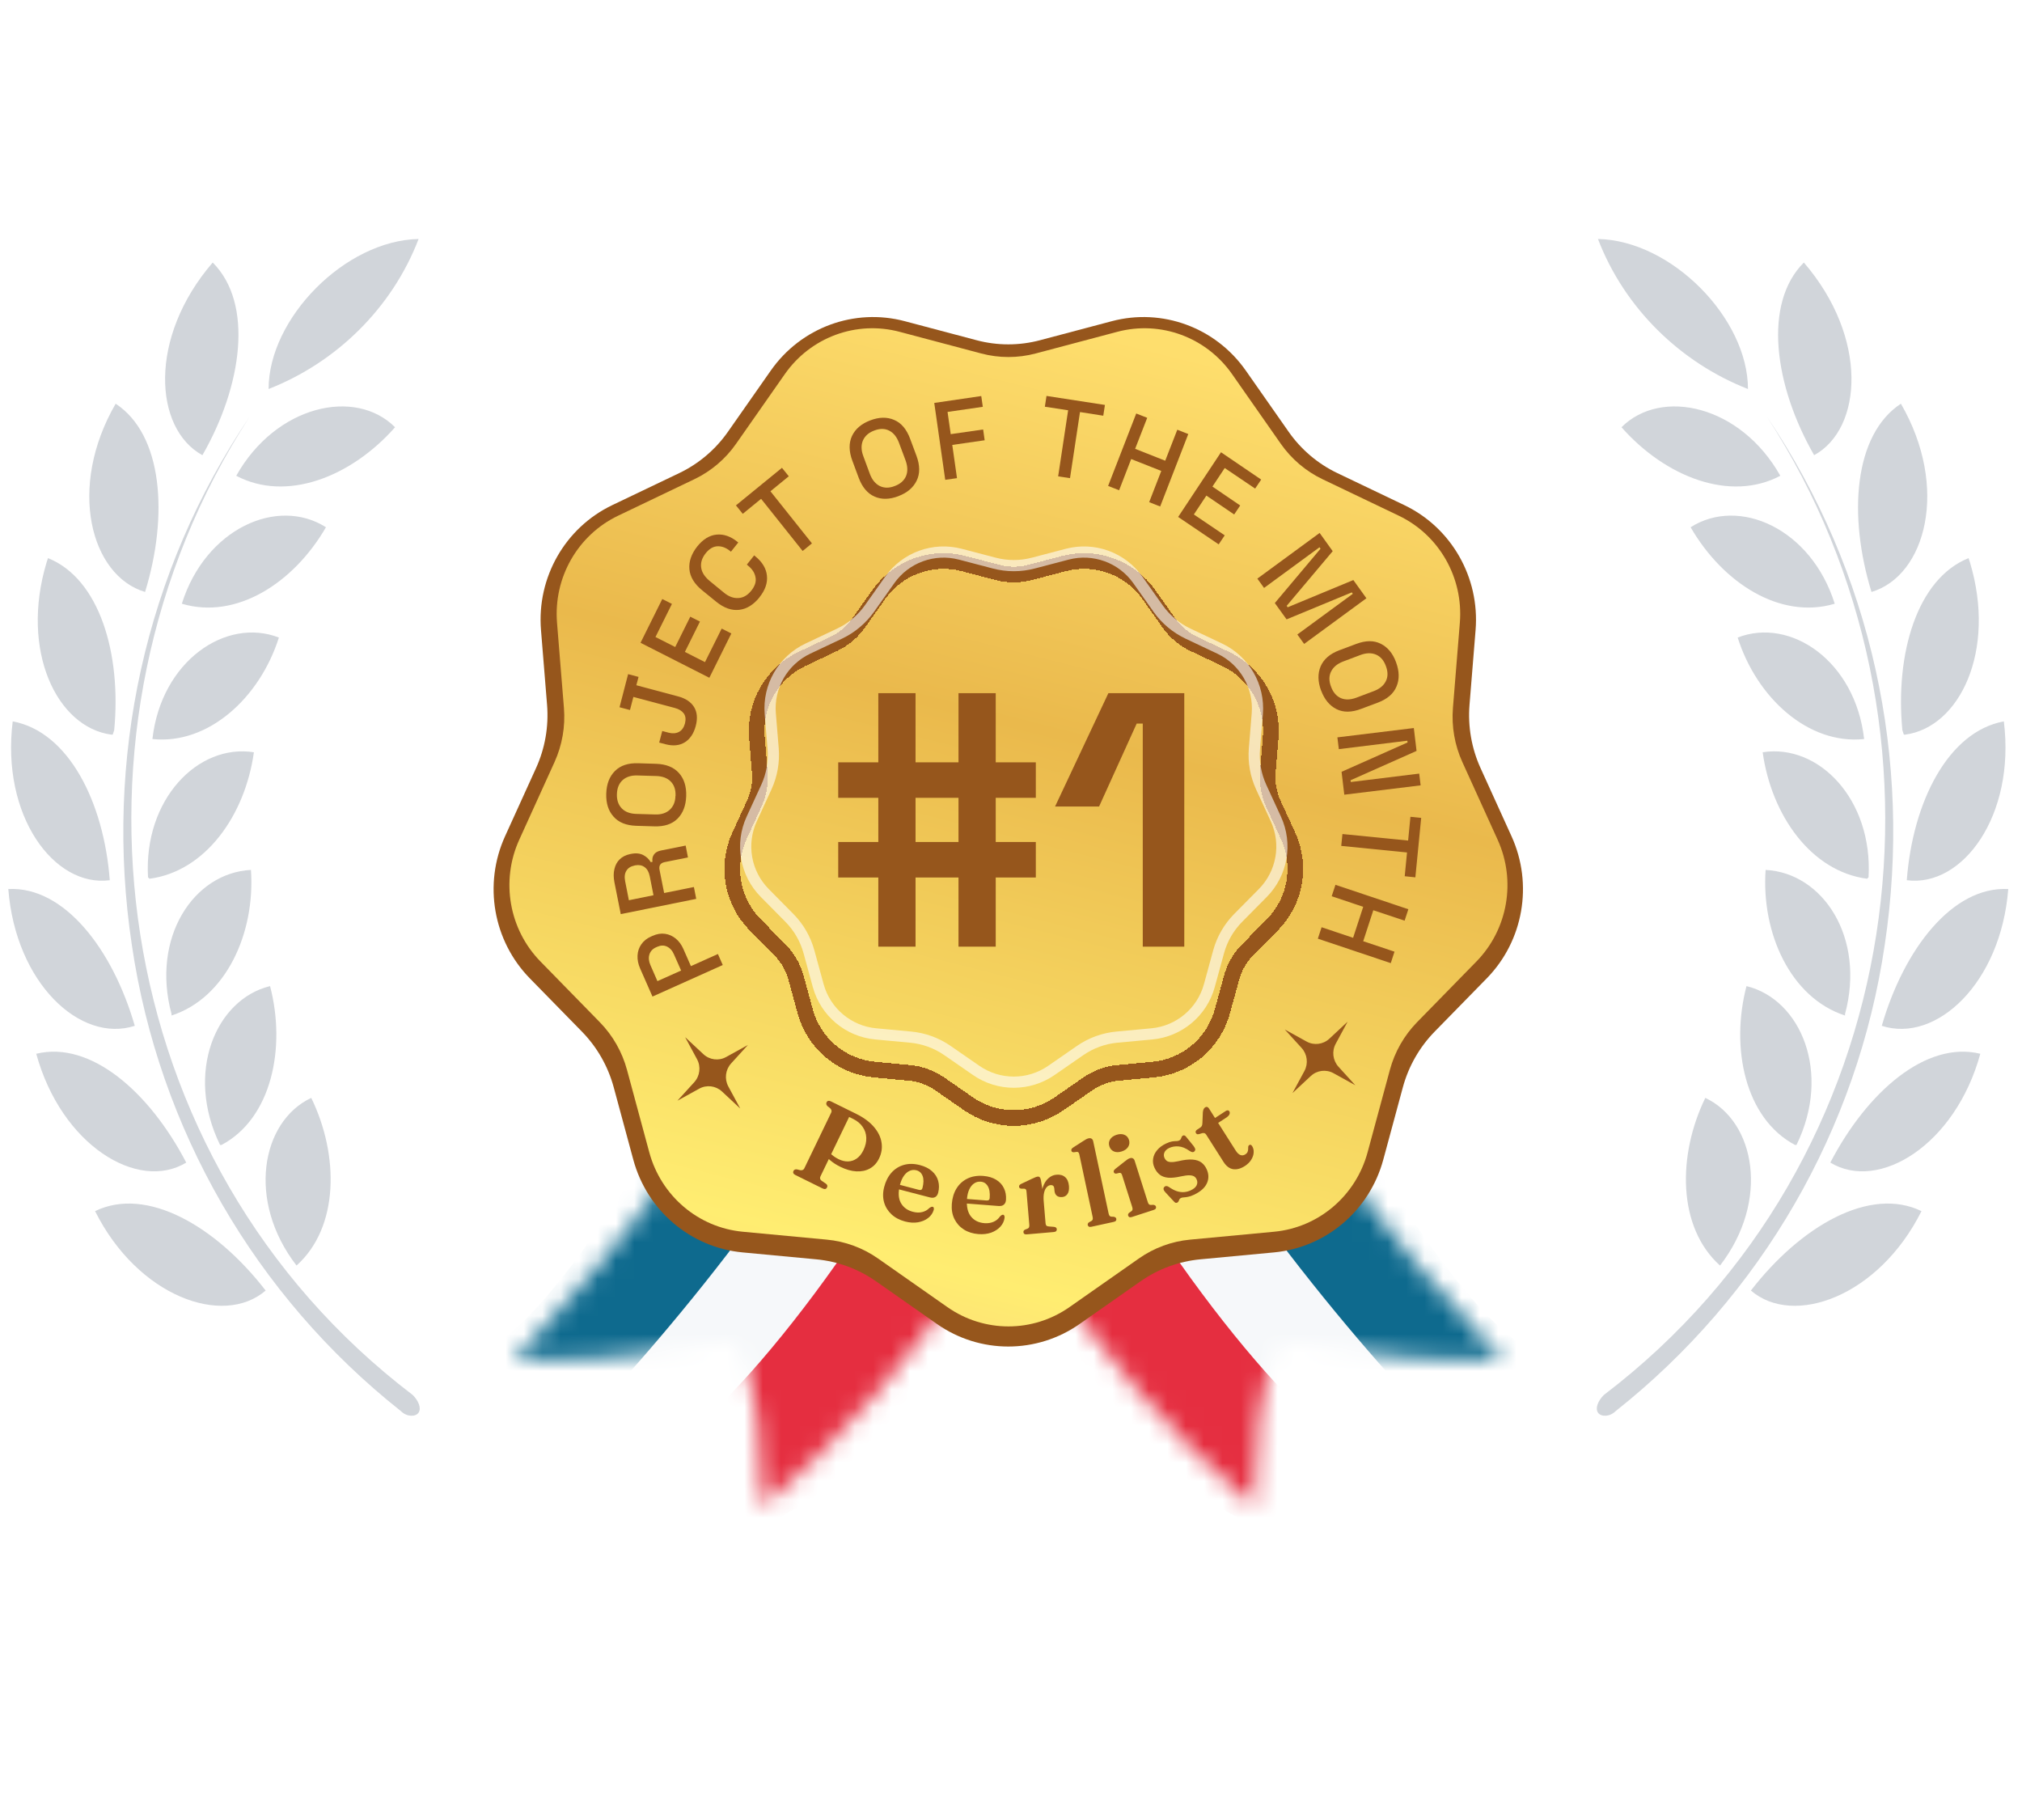 <svg width="110" height="99" viewBox="0 0 110 99" fill="none" xmlns="http://www.w3.org/2000/svg">
<path d="M13.572 22.68C2.612 39.56 5.732 63.16 22.452 75.88C22.772 76.2 22.932 76.6 22.772 76.84C22.612 77.08 22.132 77.08 21.812 76.76C13.879 70.481 8.642 61.41 7.172 51.4C5.652 41.32 7.892 31.08 13.572 22.68ZM14.452 70.2C12.132 72.2 7.492 70.52 5.172 65.88C7.972 64.52 11.732 66.68 14.452 70.2ZM16.932 59.72C18.452 62.84 18.452 66.76 16.132 68.84C13.412 65.32 14.212 61 16.932 59.72ZM10.132 63.24C7.492 64.84 3.332 62.28 1.972 57.32C4.932 56.6 8.132 59.4 10.132 63.24ZM14.692 53.64C15.572 57 14.772 60.84 12.052 62.28H11.972C10.052 58.36 11.732 54.36 14.692 53.64ZM7.332 55.8C4.372 56.76 0.852 53.48 0.452 48.36C3.492 48.2 6.132 51.64 7.332 55.8ZM13.652 47.32C13.892 50.76 12.292 54.28 9.332 55.24V55.16C8.212 51 10.532 47.48 13.652 47.32ZM0.692 39.24C3.732 39.8 5.652 43.64 5.972 47.88C2.932 48.28 0.052 44.36 0.692 39.24ZM13.812 40.92C13.332 44.36 11.172 47.4 8.132 47.8L8.052 47.72C7.812 43.48 10.772 40.44 13.812 40.92ZM15.172 34.68C14.132 37.96 11.332 40.52 8.292 40.2C8.772 35.96 12.292 33.56 15.172 34.68ZM2.612 30.36C5.412 31.48 6.612 35.56 6.212 39.72L6.132 39.96H6.052C3.092 39.56 1.092 35.4 2.532 30.6L2.612 30.36ZM17.732 28.68C15.972 31.72 12.852 33.72 9.892 32.84C11.172 28.76 15.092 27 17.732 28.68ZM6.292 21.96C8.852 23.64 9.172 28.04 7.892 32.2C4.932 31.32 3.652 26.52 6.292 21.96ZM21.492 23.24C19.092 25.96 15.572 27.32 12.852 25.88C15.012 22.04 19.332 21.08 21.492 23.24ZM11.572 14.28C13.812 16.52 13.172 21 11.012 24.76C8.372 23.32 8.052 18.36 11.572 14.28ZM22.772 13C21.332 16.76 18.292 19.72 14.612 21.16C14.612 17.32 18.772 13.08 22.772 13Z" fill="#D1D5DA"/>
<g filter="url(#filter0_d_17771_69332)">
<mask id="mask0_17771_69332" style="mask-type:alpha" maskUnits="userSpaceOnUse" x="27" y="46" width="31" height="32">
<path d="M41.491 77.889C50.569 70.152 56.546 59.943 57.426 54.007L42.984 46.529C42.004 53.354 33.727 63.996 27.973 69.92C35.045 69.92 37.243 69.243 39.879 68.873C41.541 71.473 41.199 74.36 41.491 77.889Z" fill="#D9D9D9"/>
</mask>
<g mask="url(#mask0_17771_69332)">
<path d="M37.024 74.489L53.578 47.515L59.437 52.54L60.169 56.974L49.622 74.489L39.148 80.253L37.024 74.489Z" fill="#E52E40"/>
<path d="M38.709 72.79C44.056 67.764 52.625 55.127 53.138 49.067L47.498 46.037L31.971 70.794L38.709 72.79Z" fill="#F6F8FA"/>
<path d="M26.037 69.538C30.666 67.824 38.855 52.763 42.37 45.446L47.937 47.22C49.285 52.363 38.977 65.375 33.654 71.238H26.037V69.538Z" fill="#0E6A8E"/>
</g>
<mask id="mask1_17771_69332" style="mask-type:alpha" maskUnits="userSpaceOnUse" x="52" y="46" width="30" height="32">
<path d="M68.215 77.889C59.137 70.152 53.16 59.943 52.281 54.007L66.722 46.529C67.703 53.354 75.979 63.996 81.733 69.92C74.661 69.92 72.463 69.243 69.827 68.873C68.165 71.473 68.507 74.36 68.215 77.889Z" fill="#D9D9D9"/>
</mask>
<g mask="url(#mask1_17771_69332)">
<path d="M72.682 74.489L56.129 47.515L50.269 52.54L49.537 56.974L60.084 74.489L70.558 80.253L72.682 74.489Z" fill="#E52E40"/>
<path d="M70.998 72.79C65.651 67.764 57.082 55.127 56.569 49.067L62.209 46.037L77.736 70.794L70.998 72.79Z" fill="#F6F8FA"/>
<path d="M83.669 69.538C79.04 67.824 70.851 52.763 67.336 45.446L61.769 47.22C60.421 52.363 70.729 65.375 76.052 71.238H83.669V69.538Z" fill="#0E6A8E"/>
</g>
<g filter="url(#filter1_i_17771_69332)">
<path d="M60.481 13.156C63.227 12.427 66.131 13.497 67.772 15.84L70.102 19.168C70.779 20.136 71.691 20.91 72.75 21.417L76.395 23.16C78.961 24.387 80.507 27.095 80.274 29.957L79.944 34.022C79.849 35.203 80.055 36.39 80.545 37.467L82.229 41.172C83.415 43.781 82.878 46.86 80.882 48.902L78.046 51.801C77.222 52.644 76.627 53.687 76.317 54.83L75.253 58.764C74.504 61.533 72.136 63.543 69.31 63.809L65.296 64.186C64.129 64.296 63.01 64.708 62.047 65.382L58.732 67.704C56.398 69.338 53.307 69.338 50.973 67.704L47.658 65.382C46.695 64.708 45.576 64.296 44.409 64.186L40.395 63.809C37.569 63.543 35.201 61.533 34.452 58.764L33.388 54.83C33.078 53.687 32.483 52.644 31.659 51.801L28.823 48.902C26.827 46.86 26.29 43.781 27.476 41.172L29.16 37.467C29.65 36.39 29.857 35.203 29.761 34.022L29.431 29.957C29.198 27.095 30.744 24.387 33.31 23.16L36.955 21.417C38.014 20.91 38.926 20.136 39.603 19.168L41.933 15.84C43.574 13.497 46.478 12.427 49.224 13.156L53.124 14.19C54.257 14.491 55.448 14.491 56.581 14.19L60.481 13.156Z" fill="#96561C"/>
</g>
<g filter="url(#filter2_ii_17771_69332)">
<path d="M60.783 13.976C63.133 13.352 65.62 14.268 67.024 16.274L69.678 20.068C70.258 20.896 71.039 21.559 71.945 21.993L76.098 23.98C78.294 25.031 79.617 27.35 79.418 29.801L79.042 34.434C78.96 35.445 79.137 36.461 79.556 37.383L81.475 41.607C82.49 43.841 82.031 46.478 80.322 48.226L77.091 51.53C76.386 52.252 75.876 53.145 75.612 54.124L74.399 58.608C73.758 60.98 71.731 62.701 69.312 62.928L64.739 63.358C63.74 63.452 62.782 63.804 61.958 64.382L58.181 67.028C56.184 68.428 53.538 68.428 51.54 67.028L47.764 64.382C46.939 63.804 45.981 63.452 44.983 63.358L40.409 62.928C37.99 62.701 35.964 60.98 35.322 58.608L34.11 54.124C33.845 53.145 33.336 52.252 32.63 51.53L29.4 48.226C27.691 46.478 27.232 43.841 28.247 41.607L30.166 37.383C30.584 36.461 30.762 35.445 30.679 34.434L30.303 29.801C30.105 27.35 31.427 25.031 33.624 23.98L37.776 21.993C38.683 21.559 39.464 20.896 40.043 20.068L42.698 16.274C44.102 14.268 46.588 13.352 48.938 13.976L53.381 15.155C54.351 15.412 55.37 15.412 56.34 15.155L60.783 13.976Z" fill="url(#paint0_linear_17771_69332)"/>
</g>
<g filter="url(#filter3_di_17771_69332)">
<path d="M63.597 28.604L62.497 27.05C61.456 25.581 59.615 24.91 57.873 25.367L56.032 25.85C55.455 26.001 54.849 26.001 54.272 25.85L52.43 25.367C50.688 24.91 48.847 25.581 47.806 27.05L46.706 28.604C46.361 29.09 45.897 29.48 45.358 29.735L43.636 30.549C42.009 31.318 41.029 33.016 41.176 34.81L41.332 36.708C41.381 37.302 41.276 37.899 41.026 38.441L40.231 40.171C39.479 41.806 39.819 43.736 41.085 45.016L42.424 46.37C42.844 46.794 43.147 47.319 43.305 47.894L43.807 49.731C44.282 51.467 45.784 52.727 47.576 52.893L49.472 53.069C50.066 53.124 50.636 53.332 51.126 53.671L52.692 54.755C54.172 55.78 56.132 55.78 57.611 54.755L59.177 53.671C59.667 53.332 60.237 53.124 60.831 53.069L62.727 52.893C64.519 52.727 66.021 51.467 66.496 49.731L66.999 47.894C67.156 47.319 67.459 46.794 67.879 46.37L69.218 45.016C70.484 43.736 70.824 41.806 70.072 40.171L69.277 38.441C69.028 37.899 68.922 37.302 68.971 36.708L69.127 34.81C69.274 33.016 68.294 31.318 66.667 30.549L64.946 29.735C64.406 29.48 63.942 29.09 63.597 28.604Z" stroke="#96561C" stroke-width="0.852" shape-rendering="crispEdges"/>
</g>
<g opacity="0.6" filter="url(#filter4_f_17771_69332)">
<path d="M61.901 27.472L63.001 29.026C63.418 29.615 63.981 30.087 64.633 30.395L66.355 31.209C67.707 31.849 68.521 33.259 68.399 34.75L68.243 36.648C68.184 37.367 68.311 38.09 68.613 38.746L69.409 40.476C70.034 41.835 69.751 43.439 68.699 44.502L67.359 45.856C66.852 46.369 66.485 47.005 66.294 47.701L65.791 49.538C65.397 50.98 64.149 52.028 62.66 52.166L60.764 52.342C60.045 52.409 59.355 52.66 58.761 53.071L57.196 54.154C55.966 55.006 54.337 55.006 53.107 54.154L51.542 53.071C50.948 52.66 50.258 52.409 49.539 52.342L47.644 52.166C46.154 52.028 44.907 50.98 44.512 49.538L44.009 47.701C43.819 47.005 43.452 46.369 42.944 45.856L41.605 44.502C40.552 43.439 40.27 41.835 40.895 40.476L41.69 38.746C41.992 38.09 42.119 37.367 42.06 36.648L41.904 34.75C41.782 33.259 42.596 31.849 43.948 31.209L45.67 30.395C46.323 30.087 46.885 29.615 47.302 29.026L48.403 27.472C49.267 26.251 50.797 25.694 52.244 26.073L54.086 26.556C54.785 26.74 55.519 26.74 56.217 26.556L58.059 26.073C59.506 25.694 61.036 26.251 61.901 27.472Z" stroke="white" stroke-width="0.609"/>
</g>
<g filter="url(#filter5_i_17771_69332)">
<path d="M47.478 47.117V43.355H45.297V41.424H47.478V39.021H45.297V37.091H47.478V33.328H49.503V37.091H51.84V33.328H53.865V37.091H56.046V39.021H53.865V41.424H56.046V43.355H53.865V47.117H51.84V43.355H49.503V47.117H47.478ZM49.503 41.424H51.84V39.021H49.503V41.424Z" fill="#96561C"/>
<path d="M61.864 47.117V34.983H61.533L59.488 39.494H57.093L59.994 33.328H64.123V47.117H61.864Z" fill="#96561C"/>
</g>
<g filter="url(#filter6_i_17771_69332)">
<path d="M40.689 52.525L39.774 53.53C39.463 53.871 39.402 54.376 39.622 54.783L40.27 55.982L39.276 55.056C38.939 54.742 38.441 54.68 38.038 54.903L36.853 55.557L37.767 54.553C38.078 54.211 38.14 53.707 37.919 53.299L37.272 52.101L38.265 53.026C38.603 53.341 39.101 53.403 39.504 53.18L40.689 52.525Z" fill="#96561C"/>
</g>
<g filter="url(#filter7_i_17771_69332)">
<path d="M69.895 51.685L71.08 52.339C71.483 52.562 71.981 52.5 72.319 52.185L73.312 51.26L72.665 52.459C72.444 52.866 72.506 53.37 72.817 53.712L73.731 54.717L72.546 54.062C72.144 53.839 71.645 53.901 71.308 54.216L70.314 55.141L70.962 53.943C71.182 53.535 71.121 53.031 70.81 52.689L69.895 51.685Z" fill="#96561C"/>
</g>
<g filter="url(#filter8_i_17771_69332)">
<path d="M47.824 58.696C47.706 58.942 47.539 59.124 47.326 59.243C47.114 59.363 46.869 59.415 46.591 59.401C46.313 59.387 46.017 59.302 45.704 59.148C45.497 59.045 45.318 58.93 45.167 58.801C45.017 58.672 44.897 58.536 44.807 58.393L44.971 58.155C45.017 58.234 45.072 58.31 45.135 58.381C45.199 58.453 45.271 58.518 45.353 58.577C45.434 58.636 45.523 58.689 45.619 58.737C45.794 58.823 45.967 58.865 46.137 58.861C46.307 58.856 46.465 58.803 46.609 58.702C46.755 58.599 46.876 58.447 46.973 58.247C47.085 58.014 47.136 57.789 47.127 57.572C47.119 57.355 47.054 57.159 46.931 56.982C46.811 56.805 46.639 56.661 46.415 56.55L46.194 56.441L44.634 59.675C44.614 59.717 44.607 59.759 44.615 59.8C44.624 59.84 44.651 59.877 44.695 59.911L44.925 60.067C44.97 60.098 44.997 60.132 45.006 60.167C45.016 60.2 45.01 60.239 44.989 60.282C44.969 60.322 44.94 60.348 44.899 60.359C44.859 60.37 44.809 60.36 44.748 60.33L43.272 59.601C43.213 59.572 43.176 59.539 43.16 59.5C43.143 59.461 43.145 59.422 43.164 59.382C43.199 59.309 43.264 59.279 43.358 59.293L43.533 59.337C43.587 59.345 43.632 59.341 43.668 59.325C43.705 59.311 43.734 59.282 43.754 59.24L45.22 56.202C45.241 56.16 45.245 56.119 45.233 56.08C45.224 56.042 45.199 56.004 45.159 55.966L45.017 55.853C44.949 55.786 44.932 55.717 44.967 55.644C44.987 55.602 45.017 55.577 45.057 55.568C45.097 55.557 45.146 55.566 45.205 55.595L46.577 56.272C46.99 56.476 47.311 56.713 47.541 56.982C47.771 57.25 47.91 57.532 47.956 57.828C48.004 58.124 47.961 58.413 47.824 58.696Z" fill="#96561C"/>
<path d="M51.038 60.564C51.009 60.675 50.956 60.753 50.877 60.799C50.801 60.842 50.703 60.849 50.583 60.817L48.681 60.322L48.742 60.081L49.992 60.407C50.096 60.434 50.16 60.4 50.184 60.306C50.253 60.034 50.256 59.817 50.193 59.654C50.131 59.489 50.018 59.385 49.853 59.342C49.727 59.309 49.606 59.319 49.488 59.372C49.371 59.422 49.266 59.513 49.172 59.644C49.08 59.774 49.009 59.941 48.957 60.144C48.855 60.543 48.872 60.866 49.006 61.114C49.141 61.359 49.361 61.522 49.665 61.601C49.844 61.648 50.011 61.653 50.165 61.616C50.32 61.58 50.451 61.505 50.56 61.393C50.607 61.362 50.644 61.342 50.67 61.333C50.696 61.325 50.72 61.323 50.742 61.329C50.775 61.337 50.794 61.359 50.8 61.394C50.809 61.427 50.807 61.464 50.794 61.507C50.742 61.678 50.641 61.822 50.489 61.941C50.338 62.057 50.155 62.134 49.939 62.172C49.724 62.208 49.491 62.194 49.239 62.128C48.944 62.051 48.698 61.922 48.502 61.742C48.305 61.559 48.17 61.341 48.096 61.087C48.023 60.831 48.023 60.555 48.099 60.259C48.178 59.947 48.31 59.686 48.493 59.477C48.678 59.269 48.903 59.127 49.167 59.051C49.434 58.974 49.727 58.977 50.045 59.06C50.318 59.131 50.538 59.242 50.705 59.393C50.873 59.542 50.984 59.717 51.039 59.92C51.096 60.121 51.096 60.336 51.038 60.564Z" fill="#96561C"/>
<path d="M54.727 60.955C54.718 61.069 54.679 61.156 54.609 61.214C54.542 61.271 54.446 61.294 54.323 61.285L52.364 61.133L52.383 60.886L53.67 60.985C53.777 60.993 53.834 60.949 53.841 60.852C53.862 60.572 53.828 60.358 53.738 60.208C53.649 60.056 53.519 59.974 53.35 59.961C53.22 59.951 53.102 59.982 52.995 60.055C52.889 60.125 52.801 60.233 52.731 60.379C52.663 60.523 52.621 60.7 52.605 60.909C52.574 61.32 52.646 61.635 52.821 61.855C52.996 62.073 53.241 62.194 53.554 62.219C53.739 62.233 53.904 62.208 54.049 62.145C54.195 62.082 54.312 61.986 54.4 61.856C54.44 61.817 54.473 61.79 54.497 61.777C54.521 61.764 54.545 61.759 54.568 61.761C54.601 61.763 54.624 61.781 54.636 61.814C54.651 61.845 54.655 61.882 54.65 61.926C54.628 62.104 54.553 62.264 54.424 62.407C54.296 62.548 54.129 62.657 53.923 62.733C53.717 62.806 53.485 62.833 53.225 62.813C52.922 62.789 52.658 62.706 52.433 62.563C52.208 62.418 52.038 62.227 51.921 61.99C51.804 61.751 51.757 61.479 51.78 61.174C51.805 60.852 51.889 60.573 52.033 60.335C52.18 60.097 52.376 59.917 52.623 59.796C52.873 59.673 53.161 59.624 53.49 59.649C53.77 59.671 54.006 59.741 54.197 59.86C54.388 59.977 54.528 60.131 54.617 60.321C54.708 60.509 54.744 60.72 54.727 60.955Z" fill="#96561C"/>
<path d="M56.665 61.065C56.639 60.756 56.66 60.494 56.728 60.279C56.798 60.062 56.899 59.896 57.031 59.78C57.162 59.662 57.308 59.596 57.469 59.583C57.669 59.565 57.829 59.61 57.948 59.717C58.066 59.822 58.134 59.982 58.153 60.198C58.168 60.386 58.142 60.531 58.072 60.633C58.003 60.733 57.906 60.788 57.783 60.799C57.658 60.809 57.559 60.784 57.486 60.722C57.415 60.66 57.375 60.569 57.365 60.448L57.355 60.331C57.349 60.265 57.33 60.218 57.296 60.189C57.264 60.157 57.215 60.145 57.15 60.15C57.075 60.157 57.005 60.194 56.942 60.261C56.88 60.326 56.833 60.422 56.802 60.551C56.77 60.679 56.763 60.841 56.779 61.035L56.665 61.065ZM56.628 59.879L56.742 60.588L56.88 62.222C56.885 62.281 56.9 62.325 56.925 62.352C56.951 62.378 56.996 62.393 57.062 62.398L57.332 62.419C57.383 62.424 57.421 62.436 57.446 62.458C57.473 62.479 57.488 62.509 57.492 62.55C57.495 62.592 57.482 62.627 57.453 62.655C57.426 62.681 57.383 62.696 57.324 62.701L55.86 62.828C55.799 62.833 55.754 62.825 55.725 62.804C55.696 62.781 55.679 62.75 55.676 62.709C55.673 62.678 55.68 62.649 55.697 62.624C55.714 62.6 55.742 62.579 55.781 62.563L55.9 62.517C55.937 62.502 55.963 62.478 55.979 62.447C55.995 62.413 56.001 62.364 55.995 62.298L55.843 60.496C55.839 60.441 55.827 60.403 55.808 60.381C55.789 60.359 55.761 60.347 55.723 60.344L55.558 60.342C55.518 60.337 55.489 60.325 55.47 60.308C55.452 60.29 55.441 60.267 55.439 60.237C55.436 60.201 55.444 60.172 55.463 60.149C55.484 60.123 55.521 60.098 55.574 60.072L56.12 59.814C56.222 59.765 56.296 59.732 56.343 59.715C56.392 59.698 56.43 59.688 56.457 59.686C56.503 59.682 56.539 59.695 56.565 59.724C56.592 59.754 56.614 59.806 56.628 59.879Z" fill="#96561C"/>
<path d="M59.471 57.761L60.308 61.683C60.322 61.747 60.34 61.793 60.363 61.821C60.388 61.846 60.42 61.86 60.459 61.865L60.583 61.87C60.625 61.876 60.658 61.889 60.681 61.907C60.706 61.924 60.722 61.948 60.729 61.982C60.738 62.021 60.73 62.056 60.707 62.087C60.685 62.116 60.644 62.137 60.585 62.15L59.373 62.415C59.313 62.428 59.267 62.425 59.236 62.408C59.204 62.389 59.184 62.36 59.175 62.321C59.169 62.29 59.172 62.261 59.186 62.234C59.199 62.207 59.224 62.183 59.261 62.162L59.373 62.102C59.408 62.081 59.431 62.054 59.443 62.021C59.455 61.986 59.454 61.936 59.44 61.872L58.717 58.479C58.705 58.425 58.689 58.389 58.667 58.369C58.646 58.348 58.617 58.338 58.581 58.34L58.415 58.363C58.376 58.362 58.346 58.355 58.323 58.34C58.303 58.325 58.289 58.302 58.283 58.271C58.276 58.238 58.28 58.209 58.296 58.183C58.312 58.156 58.345 58.126 58.396 58.093L58.92 57.757C58.993 57.709 59.053 57.673 59.097 57.65C59.144 57.627 59.184 57.612 59.219 57.604C59.289 57.589 59.345 57.596 59.388 57.626C59.431 57.656 59.459 57.7 59.471 57.761Z" fill="#96561C"/>
<path d="M61.726 58.819L62.438 61.062C62.458 61.125 62.481 61.169 62.506 61.194C62.533 61.216 62.567 61.228 62.606 61.228L62.73 61.221C62.773 61.223 62.806 61.232 62.831 61.249C62.858 61.263 62.876 61.285 62.886 61.318C62.898 61.356 62.894 61.392 62.874 61.425C62.855 61.456 62.817 61.481 62.759 61.5L61.578 61.883C61.52 61.902 61.474 61.904 61.441 61.891C61.408 61.875 61.385 61.848 61.373 61.809C61.363 61.779 61.364 61.75 61.375 61.722C61.386 61.694 61.408 61.667 61.442 61.643L61.548 61.572C61.581 61.548 61.601 61.519 61.61 61.485C61.619 61.449 61.613 61.399 61.593 61.337L61.044 59.608C61.028 59.556 61.008 59.521 60.985 59.504C60.961 59.485 60.931 59.478 60.893 59.484L60.733 59.522C60.692 59.527 60.661 59.522 60.639 59.509C60.618 59.496 60.602 59.474 60.592 59.444C60.582 59.412 60.584 59.382 60.597 59.356C60.61 59.327 60.641 59.294 60.688 59.256L61.177 58.87C61.245 58.814 61.301 58.773 61.343 58.746C61.387 58.718 61.426 58.699 61.46 58.688C61.528 58.666 61.584 58.667 61.63 58.693C61.675 58.718 61.708 58.76 61.726 58.819ZM61.025 58.317C60.865 58.369 60.723 58.37 60.599 58.318C60.476 58.265 60.393 58.17 60.35 58.035C60.307 57.899 60.321 57.776 60.391 57.663C60.462 57.549 60.578 57.466 60.738 57.414C60.9 57.361 61.043 57.36 61.167 57.411C61.291 57.461 61.374 57.553 61.417 57.688C61.46 57.824 61.446 57.95 61.375 58.066C61.303 58.181 61.187 58.265 61.025 58.317Z" fill="#96561C"/>
<path d="M63.607 58.129C63.475 58.191 63.388 58.273 63.345 58.375C63.303 58.474 63.305 58.575 63.352 58.677C63.38 58.739 63.419 58.789 63.47 58.829C63.522 58.867 63.597 58.889 63.695 58.895C63.792 58.901 63.924 58.886 64.09 58.85C64.414 58.773 64.677 58.743 64.879 58.76C65.083 58.776 65.244 58.831 65.363 58.922C65.481 59.012 65.574 59.132 65.643 59.282C65.766 59.55 65.769 59.808 65.654 60.056C65.54 60.302 65.305 60.509 64.947 60.677C64.821 60.736 64.712 60.773 64.62 60.788C64.53 60.805 64.454 60.814 64.393 60.817C64.332 60.82 64.282 60.831 64.242 60.85C64.202 60.869 64.174 60.895 64.159 60.927C64.144 60.96 64.13 60.992 64.117 61.024C64.105 61.058 64.08 61.084 64.042 61.102C64.007 61.118 63.976 61.12 63.947 61.108C63.921 61.097 63.889 61.069 63.851 61.027L63.399 60.54C63.344 60.482 63.312 60.429 63.302 60.382C63.291 60.334 63.303 60.291 63.336 60.254C63.372 60.216 63.41 60.198 63.451 60.2C63.492 60.199 63.538 60.215 63.587 60.248C63.741 60.356 63.886 60.433 64.023 60.479C64.161 60.522 64.292 60.538 64.417 60.529C64.544 60.518 64.665 60.486 64.779 60.432C64.943 60.356 65.049 60.265 65.098 60.16C65.149 60.054 65.149 59.945 65.097 59.834C65.067 59.766 65.022 59.714 64.963 59.676C64.903 59.638 64.817 59.618 64.702 59.615C64.588 59.613 64.433 59.633 64.237 59.676C63.965 59.738 63.736 59.761 63.551 59.746C63.367 59.729 63.215 59.675 63.095 59.584C62.976 59.49 62.879 59.364 62.806 59.204C62.729 59.036 62.705 58.87 62.733 58.705C62.76 58.537 62.834 58.383 62.954 58.242C63.074 58.099 63.235 57.981 63.436 57.886C63.566 57.825 63.675 57.788 63.763 57.774C63.854 57.76 63.93 57.754 63.991 57.755C64.051 57.755 64.103 57.745 64.147 57.724C64.192 57.703 64.223 57.674 64.239 57.639C64.254 57.601 64.269 57.565 64.283 57.53C64.297 57.496 64.322 57.47 64.358 57.453C64.387 57.439 64.416 57.439 64.444 57.451C64.475 57.462 64.507 57.491 64.539 57.536L64.931 58.019C64.979 58.083 65.009 58.138 65.021 58.184C65.031 58.228 65.019 58.269 64.983 58.307C64.948 58.345 64.909 58.361 64.866 58.355C64.824 58.349 64.774 58.327 64.715 58.289C64.505 58.14 64.305 58.058 64.116 58.044C63.929 58.029 63.759 58.057 63.607 58.129Z" fill="#96561C"/>
<path d="M65.399 57.323L65.255 57.368C65.202 57.382 65.161 57.386 65.132 57.38C65.104 57.37 65.081 57.352 65.064 57.326C65.041 57.29 65.036 57.256 65.047 57.223C65.06 57.187 65.086 57.156 65.127 57.13L65.288 57.025C65.331 56.997 65.361 56.966 65.379 56.932C65.398 56.896 65.41 56.847 65.412 56.785L65.437 56.193C65.444 56.121 65.457 56.063 65.477 56.02C65.498 55.976 65.527 55.942 65.562 55.919C65.599 55.895 65.636 55.888 65.673 55.9C65.709 55.909 65.741 55.936 65.77 55.981L67.225 58.271C67.305 58.396 67.389 58.476 67.479 58.511C67.569 58.546 67.657 58.535 67.746 58.477C67.811 58.435 67.853 58.389 67.871 58.339C67.891 58.288 67.901 58.239 67.901 58.191C67.9 58.144 67.902 58.101 67.905 58.063C67.909 58.023 67.927 57.992 67.959 57.971C67.986 57.954 68.013 57.949 68.04 57.957C68.067 57.964 68.094 57.989 68.121 58.032C68.184 58.135 68.211 58.252 68.201 58.382C68.193 58.511 68.149 58.641 68.067 58.772C67.987 58.9 67.873 59.012 67.727 59.107C67.501 59.254 67.287 59.312 67.085 59.282C66.883 59.249 66.707 59.116 66.559 58.882L65.622 57.409C65.593 57.363 65.561 57.334 65.527 57.324C65.494 57.312 65.452 57.312 65.399 57.323ZM65.972 56.958L65.802 56.691L66.681 56.119C66.723 56.091 66.761 56.079 66.796 56.082C66.829 56.083 66.856 56.1 66.876 56.132C66.907 56.18 66.909 56.235 66.884 56.297C66.859 56.359 66.794 56.424 66.689 56.492L65.972 56.958Z" fill="#96561C"/>
</g>
<g filter="url(#filter9_i_17771_69332)">
<path d="M39.319 48.028L35.496 49.744L34.821 48.209C34.719 47.973 34.672 47.744 34.683 47.514C34.695 47.284 34.761 47.085 34.887 46.904C35.012 46.722 35.191 46.577 35.424 46.475L35.496 46.444C35.735 46.336 35.962 46.299 36.177 46.33C36.398 46.36 36.589 46.45 36.762 46.589C36.936 46.734 37.073 46.922 37.175 47.151L37.587 48.088L39.056 47.429L39.319 48.028ZM37.055 48.33L36.667 47.454C36.577 47.242 36.446 47.103 36.285 47.025C36.117 46.946 35.944 46.952 35.753 47.037L35.699 47.061C35.508 47.145 35.382 47.278 35.329 47.454C35.275 47.629 35.293 47.822 35.382 48.028L35.765 48.904L37.049 48.33H37.055Z" fill="#96561C"/>
</g>
<g filter="url(#filter10_i_17771_69332)">
<path d="M37.869 44.431L33.77 45.259L33.424 43.519C33.376 43.265 33.37 43.029 33.424 42.812C33.472 42.6 33.567 42.419 33.711 42.28C33.854 42.141 34.039 42.044 34.266 41.996L34.332 41.983C34.589 41.929 34.81 41.953 34.989 42.044C35.168 42.135 35.306 42.268 35.401 42.431L35.497 42.413C35.473 42.261 35.497 42.129 35.575 42.02C35.646 41.911 35.772 41.839 35.945 41.802L37.301 41.53L37.426 42.177L36.154 42.431C36.047 42.455 35.969 42.497 35.921 42.564C35.873 42.63 35.855 42.727 35.879 42.848L36.13 44.111L37.749 43.785L37.875 44.425L37.869 44.431ZM35.551 44.232L35.347 43.198C35.3 42.969 35.21 42.806 35.067 42.703C34.929 42.6 34.756 42.57 34.559 42.606L34.511 42.618C34.314 42.66 34.165 42.751 34.075 42.902C33.985 43.047 33.962 43.241 34.009 43.47L34.212 44.504L35.551 44.232Z" fill="#96561C"/>
</g>
<g filter="url(#filter11_i_17771_69332)">
<path d="M37.33 38.841C37.312 39.361 37.157 39.766 36.858 40.068C36.56 40.364 36.141 40.503 35.592 40.485L34.612 40.455C34.068 40.437 33.656 40.274 33.375 39.953C33.095 39.639 32.963 39.222 32.981 38.702C32.999 38.182 33.154 37.772 33.453 37.475C33.752 37.173 34.176 37.034 34.72 37.052L35.699 37.083C36.243 37.101 36.655 37.27 36.936 37.584C37.217 37.898 37.348 38.322 37.33 38.841ZM36.751 38.823C36.763 38.491 36.673 38.231 36.488 38.044C36.303 37.856 36.04 37.759 35.705 37.747L34.678 37.717C34.343 37.705 34.074 37.79 33.877 37.965C33.68 38.14 33.572 38.394 33.561 38.726C33.549 39.053 33.638 39.313 33.824 39.506C34.009 39.699 34.272 39.796 34.606 39.808L35.634 39.838C35.968 39.85 36.237 39.766 36.434 39.585C36.631 39.403 36.739 39.156 36.745 38.829L36.751 38.823Z" fill="#96561C"/>
</g>
<g filter="url(#filter12_i_17771_69332)">
<path d="M37.85 35.021C37.743 35.432 37.545 35.728 37.259 35.91C36.972 36.091 36.62 36.127 36.207 36.019L35.861 35.928L36.028 35.299L36.374 35.39C36.59 35.444 36.775 35.432 36.936 35.348C37.097 35.263 37.205 35.106 37.265 34.882C37.318 34.665 37.3 34.483 37.199 34.344C37.097 34.206 36.942 34.109 36.721 34.048L34.457 33.444L34.272 34.157L33.704 34.006L34.17 32.205L34.738 32.356L34.618 32.809L36.882 33.414C37.3 33.523 37.593 33.722 37.761 34C37.928 34.278 37.958 34.617 37.85 35.021Z" fill="#96561C"/>
</g>
<g filter="url(#filter13_i_17771_69332)">
<path d="M38.58 32.398L34.846 30.5L36.029 28.119L36.554 28.385L35.658 30.186L36.733 30.73L37.552 29.08L38.078 29.346L37.259 30.996L38.352 31.552L39.261 29.727L39.786 29.993L38.592 32.398H38.58Z" fill="#96561C"/>
</g>
<g filter="url(#filter14_i_17771_69332)">
<path d="M41.316 28.03C40.993 28.429 40.629 28.658 40.217 28.707C39.804 28.755 39.386 28.61 38.962 28.265L38.197 27.643C37.773 27.299 37.54 26.912 37.504 26.495C37.469 26.078 37.612 25.667 37.929 25.262C38.245 24.869 38.598 24.651 38.986 24.615C39.374 24.579 39.757 24.712 40.133 25.02L40.163 25.044L39.763 25.546L39.721 25.51C39.5 25.328 39.273 25.244 39.04 25.25C38.807 25.256 38.586 25.383 38.389 25.631C38.191 25.884 38.108 26.138 38.144 26.404C38.179 26.67 38.335 26.906 38.598 27.129L39.38 27.77C39.643 27.988 39.906 28.084 40.175 28.066C40.444 28.048 40.671 27.915 40.874 27.661C41.071 27.413 41.149 27.172 41.101 26.936C41.059 26.7 40.928 26.495 40.706 26.313L40.629 26.247L41.029 25.745L41.095 25.8C41.471 26.108 41.68 26.452 41.722 26.845C41.764 27.238 41.633 27.631 41.316 28.024V28.03Z" fill="#96561C"/>
</g>
<g filter="url(#filter15_i_17771_69332)">
<path d="M43.663 25.503L41.405 22.669L40.407 23.485L40.037 23.025L42.54 20.982L42.911 21.442L41.913 22.258L44.171 25.092L43.669 25.503H43.663Z" fill="#96561C"/>
</g>
<g filter="url(#filter16_i_17771_69332)">
<path d="M48.878 22.523C48.4 22.705 47.964 22.717 47.581 22.548C47.199 22.384 46.906 22.04 46.715 21.526L46.369 20.596C46.178 20.082 46.172 19.628 46.351 19.248C46.53 18.867 46.865 18.583 47.343 18.402C47.82 18.22 48.257 18.208 48.645 18.378C49.033 18.541 49.32 18.885 49.511 19.399L49.858 20.33C50.049 20.843 50.055 21.297 49.87 21.677C49.684 22.058 49.356 22.342 48.872 22.523H48.878ZM48.675 21.973C48.985 21.859 49.188 21.671 49.29 21.43C49.392 21.188 49.38 20.904 49.266 20.583L48.902 19.61C48.782 19.296 48.609 19.079 48.37 18.958C48.131 18.837 47.862 18.837 47.552 18.958C47.247 19.073 47.05 19.254 46.942 19.502C46.841 19.749 46.847 20.034 46.966 20.348L47.325 21.321C47.444 21.635 47.623 21.853 47.862 21.973C48.101 22.088 48.37 22.094 48.675 21.973Z" fill="#96561C"/>
</g>
<g filter="url(#filter17_i_17771_69332)">
<path d="M51.423 21.641L50.825 17.453L53.382 17.078L53.466 17.664L51.548 17.942L51.721 19.151L53.484 18.897L53.567 19.483L51.805 19.737L52.062 21.544L51.423 21.635V21.641Z" fill="#96561C"/>
</g>
<g filter="url(#filter18_i_17771_69332)">
<path d="M57.565 21.448L58.108 17.852L56.842 17.659L56.931 17.072L60.11 17.562L60.02 18.148L58.754 17.949L58.21 21.544L57.571 21.448H57.565Z" fill="#96561C"/>
</g>
<g filter="url(#filter19_i_17771_69332)">
<path d="M60.283 21.968L61.813 18.027L62.41 18.263L61.753 19.949L63.39 20.596L64.047 18.91L64.644 19.145L63.115 23.086L62.517 22.85L63.175 21.152L61.538 20.505L60.881 22.203L60.283 21.968Z" fill="#96561C"/>
</g>
<g filter="url(#filter20_i_17771_69332)">
<path d="M64.094 23.653L66.424 20.136L68.61 21.622L68.282 22.112L66.627 20.994L65.958 22.003L67.469 23.031L67.141 23.52L65.629 22.493L64.948 23.52L66.627 24.656L66.298 25.146L64.082 23.647L64.094 23.653Z" fill="#96561C"/>
</g>
<g filter="url(#filter21_i_17771_69332)">
<path d="M68.403 27.008L71.79 24.524L72.501 25.516L69.998 28.489L70.051 28.568L73.624 27.087L74.335 28.078L70.947 30.562L70.577 30.048L73.594 27.836L73.54 27.758L69.992 29.226L69.352 28.338L71.838 25.383L71.784 25.304L68.767 27.516L68.397 27.002L68.403 27.008Z" fill="#96561C"/>
</g>
<g filter="url(#filter22_i_17771_69332)">
<path d="M71.867 33.094C71.688 32.605 71.682 32.17 71.844 31.783C72.011 31.396 72.345 31.1 72.859 30.907L73.779 30.562C74.293 30.369 74.735 30.363 75.111 30.55C75.488 30.737 75.769 31.07 75.948 31.559C76.127 32.049 76.139 32.484 75.972 32.877C75.81 33.27 75.47 33.56 74.962 33.753L74.042 34.097C73.528 34.291 73.086 34.297 72.71 34.11C72.333 33.922 72.053 33.584 71.873 33.1L71.867 33.094ZM72.411 32.889C72.525 33.203 72.71 33.408 72.949 33.511C73.194 33.614 73.469 33.602 73.785 33.487L74.747 33.124C75.058 33.004 75.273 32.828 75.392 32.587C75.512 32.351 75.512 32.073 75.392 31.759C75.279 31.45 75.099 31.245 74.855 31.142C74.609 31.039 74.329 31.046 74.018 31.16L73.056 31.523C72.746 31.644 72.531 31.825 72.411 32.067C72.292 32.309 72.292 32.581 72.411 32.889Z" fill="#96561C"/>
</g>
<g filter="url(#filter23_i_17771_69332)">
<path d="M72.762 35.644L76.914 35.137L77.063 36.382L73.473 37.977L73.485 38.074L77.207 37.615L77.284 38.255L73.132 38.763L72.983 37.518L76.573 35.922L76.561 35.826L72.834 36.285L72.756 35.644H72.762Z" fill="#96561C"/>
</g>
<g filter="url(#filter24_i_17771_69332)">
<path d="M73.026 40.902L76.604 41.258L76.73 39.965L77.315 40.025L76.998 43.259L76.419 43.198L76.544 41.905L72.966 41.548L73.031 40.902H73.026Z" fill="#96561C"/>
</g>
<g filter="url(#filter25_i_17771_69332)">
<path d="M72.649 43.664L76.616 44.994L76.413 45.616L74.71 45.048L74.161 46.734L75.863 47.302L75.66 47.925L71.693 46.595L71.897 45.973L73.611 46.547L74.161 44.861L72.446 44.287L72.649 43.67V43.664Z" fill="#96561C"/>
</g>
</g>
<path d="M96.132 22.68C107.092 39.56 103.972 63.16 87.252 75.88C86.932 76.2 86.772 76.6 86.932 76.84C87.092 77.08 87.572 77.08 87.892 76.76C95.825 70.481 101.062 61.41 102.532 51.4C104.052 41.32 101.812 31.08 96.132 22.68ZM95.252 70.2C97.572 72.2 102.212 70.52 104.532 65.88C101.732 64.52 97.972 66.68 95.252 70.2ZM92.772 59.72C91.252 62.84 91.252 66.76 93.572 68.84C96.292 65.32 95.492 61 92.772 59.72ZM99.572 63.24C102.212 64.84 106.372 62.28 107.732 57.32C104.772 56.6 101.572 59.4 99.572 63.24ZM95.012 53.64C94.132 57 94.932 60.84 97.652 62.28H97.732C99.652 58.36 97.972 54.36 95.012 53.64ZM102.372 55.8C105.332 56.76 108.852 53.48 109.252 48.36C106.212 48.2 103.572 51.64 102.372 55.8ZM96.052 47.32C95.812 50.76 97.412 54.28 100.372 55.24V55.16C101.492 51 99.172 47.48 96.052 47.32ZM109.012 39.24C105.972 39.8 104.052 43.64 103.732 47.88C106.772 48.28 109.652 44.36 109.012 39.24ZM95.892 40.92C96.372 44.36 98.532 47.4 101.572 47.8L101.652 47.72C101.892 43.48 98.932 40.44 95.892 40.92ZM94.532 34.68C95.572 37.96 98.372 40.52 101.412 40.2C100.932 35.96 97.412 33.56 94.532 34.68ZM107.092 30.36C104.292 31.48 103.092 35.56 103.492 39.72L103.572 39.96H103.652C106.612 39.56 108.612 35.4 107.172 30.6L107.092 30.36ZM91.972 28.68C93.732 31.72 96.852 33.72 99.812 32.84C98.532 28.76 94.612 27 91.972 28.68ZM103.412 21.96C100.852 23.64 100.532 28.04 101.812 32.2C104.772 31.32 106.052 26.52 103.412 21.96ZM88.212 23.24C90.612 25.96 94.132 27.32 96.852 25.88C94.692 22.04 90.372 21.08 88.212 23.24ZM98.132 14.28C95.892 16.52 96.532 21 98.692 24.76C101.332 23.32 101.652 18.36 98.132 14.28ZM86.932 13C88.372 16.76 91.412 19.72 95.092 21.16C95.092 17.32 90.932 13.08 86.932 13Z" fill="#D1D5DA"/>
<defs>
<filter id="filter0_d_17771_69332" x="10.562" y="0.712" width="88.582" height="97.542" filterUnits="userSpaceOnUse" color-interpolation-filters="sRGB">
<feFlood flood-opacity="0" result="BackgroundImageFix"/>
<feColorMatrix in="SourceAlpha" type="matrix" values="0 0 0 0 0 0 0 0 0 0 0 0 0 0 0 0 0 0 127 0" result="hardAlpha"/>
<feOffset dy="4.073"/>
<feGaussianBlur stdDeviation="8.145"/>
<feComposite in2="hardAlpha" operator="out"/>
<feColorMatrix type="matrix" values="0 0 0 0 0 0 0 0 0 0 0 0 0 0 0 0 0 0 0.05 0"/>
<feBlend mode="normal" in2="BackgroundImageFix" result="effect1_dropShadow_17771_69332"/>
<feBlend mode="normal" in="SourceGraphic" in2="effect1_dropShadow_17771_69332" result="shape"/>
</filter>
<filter id="filter1_i_17771_69332" x="26.852" y="12.93" width="56" height="56.243" filterUnits="userSpaceOnUse" color-interpolation-filters="sRGB">
<feFlood flood-opacity="0" result="BackgroundImageFix"/>
<feBlend mode="normal" in="SourceGraphic" in2="BackgroundImageFix" result="shape"/>
<feColorMatrix in="SourceAlpha" type="matrix" values="0 0 0 0 0 0 0 0 0 0 0 0 0 0 0 0 0 0 127 0" result="hardAlpha"/>
<feOffset dy="0.243"/>
<feGaussianBlur stdDeviation="0.152"/>
<feComposite in2="hardAlpha" operator="arithmetic" k2="-1" k3="1"/>
<feColorMatrix type="matrix" values="0 0 0 0 0 0 0 0 0 0 0 0 0 0 0 0 0 0 0.25 0"/>
<feBlend mode="normal" in2="shape" result="effect1_innerShadow_17771_69332"/>
</filter>
<filter id="filter2_ii_17771_69332" x="27.713" y="13.782" width="54.296" height="54.296" filterUnits="userSpaceOnUse" color-interpolation-filters="sRGB">
<feFlood flood-opacity="0" result="BackgroundImageFix"/>
<feBlend mode="normal" in="SourceGraphic" in2="BackgroundImageFix" result="shape"/>
<feColorMatrix in="SourceAlpha" type="matrix" values="0 0 0 0 0 0 0 0 0 0 0 0 0 0 0 0 0 0 127 0" result="hardAlpha"/>
<feOffset/>
<feGaussianBlur stdDeviation="1.217"/>
<feComposite in2="hardAlpha" operator="arithmetic" k2="-1" k3="1"/>
<feColorMatrix type="matrix" values="0 0 0 0 1 0 0 0 0 1 0 0 0 0 1 0 0 0 0.55 0"/>
<feBlend mode="normal" in2="shape" result="effect1_innerShadow_17771_69332"/>
<feColorMatrix in="SourceAlpha" type="matrix" values="0 0 0 0 0 0 0 0 0 0 0 0 0 0 0 0 0 0 127 0" result="hardAlpha"/>
<feOffset/>
<feGaussianBlur stdDeviation="1.217"/>
<feComposite in2="hardAlpha" operator="arithmetic" k2="-1" k3="1"/>
<feColorMatrix type="matrix" values="0 0 0 0 1 0 0 0 0 1 0 0 0 0 1 0 0 0 0.35 0"/>
<feBlend mode="normal" in2="effect1_innerShadow_17771_69332" result="effect2_innerShadow_17771_69332"/>
</filter>
<filter id="filter3_di_17771_69332" x="32.105" y="18.468" width="46.093" height="45.759" filterUnits="userSpaceOnUse" color-interpolation-filters="sRGB">
<feFlood flood-opacity="0" result="BackgroundImageFix"/>
<feColorMatrix in="SourceAlpha" type="matrix" values="0 0 0 0 0 0 0 0 0 0 0 0 0 0 0 0 0 0 127 0" result="hardAlpha"/>
<feOffset dy="0.974"/>
<feGaussianBlur stdDeviation="3.652"/>
<feComposite in2="hardAlpha" operator="out"/>
<feColorMatrix type="matrix" values="0 0 0 0 0 0 0 0 0 0 0 0 0 0 0 0 0 0 0.15 0"/>
<feBlend mode="normal" in2="BackgroundImageFix" result="effect1_dropShadow_17771_69332"/>
<feBlend mode="normal" in="SourceGraphic" in2="effect1_dropShadow_17771_69332" result="shape"/>
<feColorMatrix in="SourceAlpha" type="matrix" values="0 0 0 0 0 0 0 0 0 0 0 0 0 0 0 0 0 0 127 0" result="hardAlpha"/>
<feOffset dy="0.243"/>
<feGaussianBlur stdDeviation="0.152"/>
<feComposite in2="hardAlpha" operator="arithmetic" k2="-1" k3="1"/>
<feColorMatrix type="matrix" values="0 0 0 0 0 0 0 0 0 0 0 0 0 0 0 0 0 0 0.25 0"/>
<feBlend mode="normal" in2="shape" result="effect2_innerShadow_17771_69332"/>
</filter>
<filter id="filter4_f_17771_69332" x="38.801" y="24.191" width="32.702" height="32.368" filterUnits="userSpaceOnUse" color-interpolation-filters="sRGB">
<feFlood flood-opacity="0" result="BackgroundImageFix"/>
<feBlend mode="normal" in="SourceGraphic" in2="BackgroundImageFix" result="shape"/>
<feGaussianBlur stdDeviation="0.73" result="effect1_foregroundBlur_17771_69332"/>
</filter>
<filter id="filter5_i_17771_69332" x="45.297" y="33.328" width="19.13" height="14.093" filterUnits="userSpaceOnUse" color-interpolation-filters="sRGB">
<feFlood flood-opacity="0" result="BackgroundImageFix"/>
<feBlend mode="normal" in="SourceGraphic" in2="BackgroundImageFix" result="shape"/>
<feColorMatrix in="SourceAlpha" type="matrix" values="0 0 0 0 0 0 0 0 0 0 0 0 0 0 0 0 0 0 127 0" result="hardAlpha"/>
<feOffset dx="0.304" dy="0.304"/>
<feGaussianBlur stdDeviation="0.304"/>
<feComposite in2="hardAlpha" operator="arithmetic" k2="-1" k3="1"/>
<feColorMatrix type="matrix" values="0 0 0 0 0 0 0 0 0 0 0 0 0 0 0 0 0 0 0.2 0"/>
<feBlend mode="normal" in2="shape" result="effect1_innerShadow_17771_69332"/>
</filter>
<filter id="filter6_i_17771_69332" x="36.852" y="52.101" width="3.837" height="4.124" filterUnits="userSpaceOnUse" color-interpolation-filters="sRGB">
<feFlood flood-opacity="0" result="BackgroundImageFix"/>
<feBlend mode="normal" in="SourceGraphic" in2="BackgroundImageFix" result="shape"/>
<feColorMatrix in="SourceAlpha" type="matrix" values="0 0 0 0 0 0 0 0 0 0 0 0 0 0 0 0 0 0 127 0" result="hardAlpha"/>
<feOffset dy="0.243"/>
<feGaussianBlur stdDeviation="0.152"/>
<feComposite in2="hardAlpha" operator="arithmetic" k2="-1" k3="1"/>
<feColorMatrix type="matrix" values="0 0 0 0 0 0 0 0 0 0 0 0 0 0 0 0 0 0 0.25 0"/>
<feBlend mode="normal" in2="shape" result="effect1_innerShadow_17771_69332"/>
</filter>
<filter id="filter7_i_17771_69332" x="69.895" y="51.261" width="3.836" height="4.123" filterUnits="userSpaceOnUse" color-interpolation-filters="sRGB">
<feFlood flood-opacity="0" result="BackgroundImageFix"/>
<feBlend mode="normal" in="SourceGraphic" in2="BackgroundImageFix" result="shape"/>
<feColorMatrix in="SourceAlpha" type="matrix" values="0 0 0 0 0 0 0 0 0 0 0 0 0 0 0 0 0 0 127 0" result="hardAlpha"/>
<feOffset dy="0.243"/>
<feGaussianBlur stdDeviation="0.152"/>
<feComposite in2="hardAlpha" operator="arithmetic" k2="-1" k3="1"/>
<feColorMatrix type="matrix" values="0 0 0 0 0 0 0 0 0 0 0 0 0 0 0 0 0 0 0.25 0"/>
<feBlend mode="normal" in2="shape" result="effect1_innerShadow_17771_69332"/>
</filter>
<filter id="filter8_i_17771_69332" x="43.148" y="55.563" width="25.055" height="7.509" filterUnits="userSpaceOnUse" color-interpolation-filters="sRGB">
<feFlood flood-opacity="0" result="BackgroundImageFix"/>
<feBlend mode="normal" in="SourceGraphic" in2="BackgroundImageFix" result="shape"/>
<feColorMatrix in="SourceAlpha" type="matrix" values="0 0 0 0 0 0 0 0 0 0 0 0 0 0 0 0 0 0 127 0" result="hardAlpha"/>
<feOffset dy="0.243"/>
<feGaussianBlur stdDeviation="0.152"/>
<feComposite in2="hardAlpha" operator="arithmetic" k2="-1" k3="1"/>
<feColorMatrix type="matrix" values="0 0 0 0 0 0 0 0 0 0 0 0 0 0 0 0 0 0 0.25 0"/>
<feBlend mode="normal" in2="shape" result="effect1_innerShadow_17771_69332"/>
</filter>
<filter id="filter9_i_17771_69332" x="34.682" y="46.319" width="4.638" height="3.817" filterUnits="userSpaceOnUse" color-interpolation-filters="sRGB">
<feFlood flood-opacity="0" result="BackgroundImageFix"/>
<feBlend mode="normal" in="SourceGraphic" in2="BackgroundImageFix" result="shape"/>
<feColorMatrix in="SourceAlpha" type="matrix" values="0 0 0 0 0 0 0 0 0 0 0 0 0 0 0 0 0 0 127 0" result="hardAlpha"/>
<feOffset dy="0.392"/>
<feGaussianBlur stdDeviation="0.245"/>
<feComposite in2="hardAlpha" operator="arithmetic" k2="-1" k3="1"/>
<feColorMatrix type="matrix" values="0 0 0 0 0 0 0 0 0 0 0 0 0 0 0 0 0 0 0.25 0"/>
<feBlend mode="normal" in2="shape" result="effect1_innerShadow_17771_69332"/>
</filter>
<filter id="filter10_i_17771_69332" x="33.386" y="41.53" width="4.489" height="4.121" filterUnits="userSpaceOnUse" color-interpolation-filters="sRGB">
<feFlood flood-opacity="0" result="BackgroundImageFix"/>
<feBlend mode="normal" in="SourceGraphic" in2="BackgroundImageFix" result="shape"/>
<feColorMatrix in="SourceAlpha" type="matrix" values="0 0 0 0 0 0 0 0 0 0 0 0 0 0 0 0 0 0 127 0" result="hardAlpha"/>
<feOffset dy="0.392"/>
<feGaussianBlur stdDeviation="0.245"/>
<feComposite in2="hardAlpha" operator="arithmetic" k2="-1" k3="1"/>
<feColorMatrix type="matrix" values="0 0 0 0 0 0 0 0 0 0 0 0 0 0 0 0 0 0 0.25 0"/>
<feBlend mode="normal" in2="shape" result="effect1_innerShadow_17771_69332"/>
</filter>
<filter id="filter11_i_17771_69332" x="32.98" y="37.051" width="4.353" height="3.828" filterUnits="userSpaceOnUse" color-interpolation-filters="sRGB">
<feFlood flood-opacity="0" result="BackgroundImageFix"/>
<feBlend mode="normal" in="SourceGraphic" in2="BackgroundImageFix" result="shape"/>
<feColorMatrix in="SourceAlpha" type="matrix" values="0 0 0 0 0 0 0 0 0 0 0 0 0 0 0 0 0 0 127 0" result="hardAlpha"/>
<feOffset dy="0.392"/>
<feGaussianBlur stdDeviation="0.245"/>
<feComposite in2="hardAlpha" operator="arithmetic" k2="-1" k3="1"/>
<feColorMatrix type="matrix" values="0 0 0 0 0 0 0 0 0 0 0 0 0 0 0 0 0 0 0.25 0"/>
<feBlend mode="normal" in2="shape" result="effect1_innerShadow_17771_69332"/>
</filter>
<filter id="filter12_i_17771_69332" x="33.704" y="32.205" width="4.209" height="4.267" filterUnits="userSpaceOnUse" color-interpolation-filters="sRGB">
<feFlood flood-opacity="0" result="BackgroundImageFix"/>
<feBlend mode="normal" in="SourceGraphic" in2="BackgroundImageFix" result="shape"/>
<feColorMatrix in="SourceAlpha" type="matrix" values="0 0 0 0 0 0 0 0 0 0 0 0 0 0 0 0 0 0 127 0" result="hardAlpha"/>
<feOffset dy="0.392"/>
<feGaussianBlur stdDeviation="0.245"/>
<feComposite in2="hardAlpha" operator="arithmetic" k2="-1" k3="1"/>
<feColorMatrix type="matrix" values="0 0 0 0 0 0 0 0 0 0 0 0 0 0 0 0 0 0 0.25 0"/>
<feBlend mode="normal" in2="shape" result="effect1_innerShadow_17771_69332"/>
</filter>
<filter id="filter13_i_17771_69332" x="34.846" y="28.119" width="4.94" height="4.672" filterUnits="userSpaceOnUse" color-interpolation-filters="sRGB">
<feFlood flood-opacity="0" result="BackgroundImageFix"/>
<feBlend mode="normal" in="SourceGraphic" in2="BackgroundImageFix" result="shape"/>
<feColorMatrix in="SourceAlpha" type="matrix" values="0 0 0 0 0 0 0 0 0 0 0 0 0 0 0 0 0 0 127 0" result="hardAlpha"/>
<feOffset dy="0.392"/>
<feGaussianBlur stdDeviation="0.245"/>
<feComposite in2="hardAlpha" operator="arithmetic" k2="-1" k3="1"/>
<feColorMatrix type="matrix" values="0 0 0 0 0 0 0 0 0 0 0 0 0 0 0 0 0 0 0.25 0"/>
<feBlend mode="normal" in2="shape" result="effect1_innerShadow_17771_69332"/>
</filter>
<filter id="filter14_i_17771_69332" x="37.499" y="24.609" width="4.23" height="4.499" filterUnits="userSpaceOnUse" color-interpolation-filters="sRGB">
<feFlood flood-opacity="0" result="BackgroundImageFix"/>
<feBlend mode="normal" in="SourceGraphic" in2="BackgroundImageFix" result="shape"/>
<feColorMatrix in="SourceAlpha" type="matrix" values="0 0 0 0 0 0 0 0 0 0 0 0 0 0 0 0 0 0 127 0" result="hardAlpha"/>
<feOffset dy="0.392"/>
<feGaussianBlur stdDeviation="0.245"/>
<feComposite in2="hardAlpha" operator="arithmetic" k2="-1" k3="1"/>
<feColorMatrix type="matrix" values="0 0 0 0 0 0 0 0 0 0 0 0 0 0 0 0 0 0 0.25 0"/>
<feBlend mode="normal" in2="shape" result="effect1_innerShadow_17771_69332"/>
</filter>
<filter id="filter15_i_17771_69332" x="40.037" y="20.982" width="4.134" height="4.913" filterUnits="userSpaceOnUse" color-interpolation-filters="sRGB">
<feFlood flood-opacity="0" result="BackgroundImageFix"/>
<feBlend mode="normal" in="SourceGraphic" in2="BackgroundImageFix" result="shape"/>
<feColorMatrix in="SourceAlpha" type="matrix" values="0 0 0 0 0 0 0 0 0 0 0 0 0 0 0 0 0 0 127 0" result="hardAlpha"/>
<feOffset dy="0.392"/>
<feGaussianBlur stdDeviation="0.245"/>
<feComposite in2="hardAlpha" operator="arithmetic" k2="-1" k3="1"/>
<feColorMatrix type="matrix" values="0 0 0 0 0 0 0 0 0 0 0 0 0 0 0 0 0 0 0.25 0"/>
<feBlend mode="normal" in2="shape" result="effect1_innerShadow_17771_69332"/>
</filter>
<filter id="filter16_i_17771_69332" x="46.221" y="18.258" width="3.784" height="4.801" filterUnits="userSpaceOnUse" color-interpolation-filters="sRGB">
<feFlood flood-opacity="0" result="BackgroundImageFix"/>
<feBlend mode="normal" in="SourceGraphic" in2="BackgroundImageFix" result="shape"/>
<feColorMatrix in="SourceAlpha" type="matrix" values="0 0 0 0 0 0 0 0 0 0 0 0 0 0 0 0 0 0 127 0" result="hardAlpha"/>
<feOffset dy="0.392"/>
<feGaussianBlur stdDeviation="0.245"/>
<feComposite in2="hardAlpha" operator="arithmetic" k2="-1" k3="1"/>
<feColorMatrix type="matrix" values="0 0 0 0 0 0 0 0 0 0 0 0 0 0 0 0 0 0 0.25 0"/>
<feBlend mode="normal" in2="shape" result="effect1_innerShadow_17771_69332"/>
</filter>
<filter id="filter17_i_17771_69332" x="50.825" y="17.078" width="2.742" height="4.955" filterUnits="userSpaceOnUse" color-interpolation-filters="sRGB">
<feFlood flood-opacity="0" result="BackgroundImageFix"/>
<feBlend mode="normal" in="SourceGraphic" in2="BackgroundImageFix" result="shape"/>
<feColorMatrix in="SourceAlpha" type="matrix" values="0 0 0 0 0 0 0 0 0 0 0 0 0 0 0 0 0 0 127 0" result="hardAlpha"/>
<feOffset dy="0.392"/>
<feGaussianBlur stdDeviation="0.245"/>
<feComposite in2="hardAlpha" operator="arithmetic" k2="-1" k3="1"/>
<feColorMatrix type="matrix" values="0 0 0 0 0 0 0 0 0 0 0 0 0 0 0 0 0 0 0.25 0"/>
<feBlend mode="normal" in2="shape" result="effect1_innerShadow_17771_69332"/>
</filter>
<filter id="filter18_i_17771_69332" x="56.842" y="17.072" width="3.268" height="4.865" filterUnits="userSpaceOnUse" color-interpolation-filters="sRGB">
<feFlood flood-opacity="0" result="BackgroundImageFix"/>
<feBlend mode="normal" in="SourceGraphic" in2="BackgroundImageFix" result="shape"/>
<feColorMatrix in="SourceAlpha" type="matrix" values="0 0 0 0 0 0 0 0 0 0 0 0 0 0 0 0 0 0 127 0" result="hardAlpha"/>
<feOffset dy="0.392"/>
<feGaussianBlur stdDeviation="0.245"/>
<feComposite in2="hardAlpha" operator="arithmetic" k2="-1" k3="1"/>
<feColorMatrix type="matrix" values="0 0 0 0 0 0 0 0 0 0 0 0 0 0 0 0 0 0 0.25 0"/>
<feBlend mode="normal" in2="shape" result="effect1_innerShadow_17771_69332"/>
</filter>
<filter id="filter19_i_17771_69332" x="60.283" y="18.027" width="4.361" height="5.451" filterUnits="userSpaceOnUse" color-interpolation-filters="sRGB">
<feFlood flood-opacity="0" result="BackgroundImageFix"/>
<feBlend mode="normal" in="SourceGraphic" in2="BackgroundImageFix" result="shape"/>
<feColorMatrix in="SourceAlpha" type="matrix" values="0 0 0 0 0 0 0 0 0 0 0 0 0 0 0 0 0 0 127 0" result="hardAlpha"/>
<feOffset dy="0.392"/>
<feGaussianBlur stdDeviation="0.245"/>
<feComposite in2="hardAlpha" operator="arithmetic" k2="-1" k3="1"/>
<feColorMatrix type="matrix" values="0 0 0 0 0 0 0 0 0 0 0 0 0 0 0 0 0 0 0.25 0"/>
<feBlend mode="normal" in2="shape" result="effect1_innerShadow_17771_69332"/>
</filter>
<filter id="filter20_i_17771_69332" x="64.082" y="20.136" width="4.528" height="5.402" filterUnits="userSpaceOnUse" color-interpolation-filters="sRGB">
<feFlood flood-opacity="0" result="BackgroundImageFix"/>
<feBlend mode="normal" in="SourceGraphic" in2="BackgroundImageFix" result="shape"/>
<feColorMatrix in="SourceAlpha" type="matrix" values="0 0 0 0 0 0 0 0 0 0 0 0 0 0 0 0 0 0 127 0" result="hardAlpha"/>
<feOffset dy="0.392"/>
<feGaussianBlur stdDeviation="0.245"/>
<feComposite in2="hardAlpha" operator="arithmetic" k2="-1" k3="1"/>
<feColorMatrix type="matrix" values="0 0 0 0 0 0 0 0 0 0 0 0 0 0 0 0 0 0 0.25 0"/>
<feBlend mode="normal" in2="shape" result="effect1_innerShadow_17771_69332"/>
</filter>
<filter id="filter21_i_17771_69332" x="68.397" y="24.524" width="5.938" height="6.429" filterUnits="userSpaceOnUse" color-interpolation-filters="sRGB">
<feFlood flood-opacity="0" result="BackgroundImageFix"/>
<feBlend mode="normal" in="SourceGraphic" in2="BackgroundImageFix" result="shape"/>
<feColorMatrix in="SourceAlpha" type="matrix" values="0 0 0 0 0 0 0 0 0 0 0 0 0 0 0 0 0 0 127 0" result="hardAlpha"/>
<feOffset dy="0.392"/>
<feGaussianBlur stdDeviation="0.245"/>
<feComposite in2="hardAlpha" operator="arithmetic" k2="-1" k3="1"/>
<feColorMatrix type="matrix" values="0 0 0 0 0 0 0 0 0 0 0 0 0 0 0 0 0 0 0.25 0"/>
<feBlend mode="normal" in2="shape" result="effect1_innerShadow_17771_69332"/>
</filter>
<filter id="filter22_i_17771_69332" x="71.728" y="30.413" width="4.362" height="4.225" filterUnits="userSpaceOnUse" color-interpolation-filters="sRGB">
<feFlood flood-opacity="0" result="BackgroundImageFix"/>
<feBlend mode="normal" in="SourceGraphic" in2="BackgroundImageFix" result="shape"/>
<feColorMatrix in="SourceAlpha" type="matrix" values="0 0 0 0 0 0 0 0 0 0 0 0 0 0 0 0 0 0 127 0" result="hardAlpha"/>
<feOffset dy="0.392"/>
<feGaussianBlur stdDeviation="0.245"/>
<feComposite in2="hardAlpha" operator="arithmetic" k2="-1" k3="1"/>
<feColorMatrix type="matrix" values="0 0 0 0 0 0 0 0 0 0 0 0 0 0 0 0 0 0 0.25 0"/>
<feBlend mode="normal" in2="shape" result="effect1_innerShadow_17771_69332"/>
</filter>
<filter id="filter23_i_17771_69332" x="72.756" y="35.137" width="4.528" height="4.018" filterUnits="userSpaceOnUse" color-interpolation-filters="sRGB">
<feFlood flood-opacity="0" result="BackgroundImageFix"/>
<feBlend mode="normal" in="SourceGraphic" in2="BackgroundImageFix" result="shape"/>
<feColorMatrix in="SourceAlpha" type="matrix" values="0 0 0 0 0 0 0 0 0 0 0 0 0 0 0 0 0 0 127 0" result="hardAlpha"/>
<feOffset dy="0.392"/>
<feGaussianBlur stdDeviation="0.245"/>
<feComposite in2="hardAlpha" operator="arithmetic" k2="-1" k3="1"/>
<feColorMatrix type="matrix" values="0 0 0 0 0 0 0 0 0 0 0 0 0 0 0 0 0 0 0.25 0"/>
<feBlend mode="normal" in2="shape" result="effect1_innerShadow_17771_69332"/>
</filter>
<filter id="filter24_i_17771_69332" x="72.966" y="39.965" width="4.35" height="3.686" filterUnits="userSpaceOnUse" color-interpolation-filters="sRGB">
<feFlood flood-opacity="0" result="BackgroundImageFix"/>
<feBlend mode="normal" in="SourceGraphic" in2="BackgroundImageFix" result="shape"/>
<feColorMatrix in="SourceAlpha" type="matrix" values="0 0 0 0 0 0 0 0 0 0 0 0 0 0 0 0 0 0 127 0" result="hardAlpha"/>
<feOffset dy="0.392"/>
<feGaussianBlur stdDeviation="0.245"/>
<feComposite in2="hardAlpha" operator="arithmetic" k2="-1" k3="1"/>
<feColorMatrix type="matrix" values="0 0 0 0 0 0 0 0 0 0 0 0 0 0 0 0 0 0 0.25 0"/>
<feBlend mode="normal" in2="shape" result="effect1_innerShadow_17771_69332"/>
</filter>
<filter id="filter25_i_17771_69332" x="71.693" y="43.664" width="4.923" height="4.653" filterUnits="userSpaceOnUse" color-interpolation-filters="sRGB">
<feFlood flood-opacity="0" result="BackgroundImageFix"/>
<feBlend mode="normal" in="SourceGraphic" in2="BackgroundImageFix" result="shape"/>
<feColorMatrix in="SourceAlpha" type="matrix" values="0 0 0 0 0 0 0 0 0 0 0 0 0 0 0 0 0 0 127 0" result="hardAlpha"/>
<feOffset dy="0.392"/>
<feGaussianBlur stdDeviation="0.245"/>
<feComposite in2="hardAlpha" operator="arithmetic" k2="-1" k3="1"/>
<feColorMatrix type="matrix" values="0 0 0 0 0 0 0 0 0 0 0 0 0 0 0 0 0 0 0.25 0"/>
<feBlend mode="normal" in2="shape" result="effect1_innerShadow_17771_69332"/>
</filter>
<linearGradient id="paint0_linear_17771_69332" x1="35.777" y1="0.276" x2="16.558" y2="76.557" gradientUnits="userSpaceOnUse">
<stop offset="0.095" stop-color="#FEDE6D"/>
<stop offset="0.371" stop-color="#EAB94C"/>
<stop offset="0.75" stop-color="#FFED71"/>
<stop offset="0.867" stop-color="#FAD27B"/>
</linearGradient>
</defs>
</svg>
